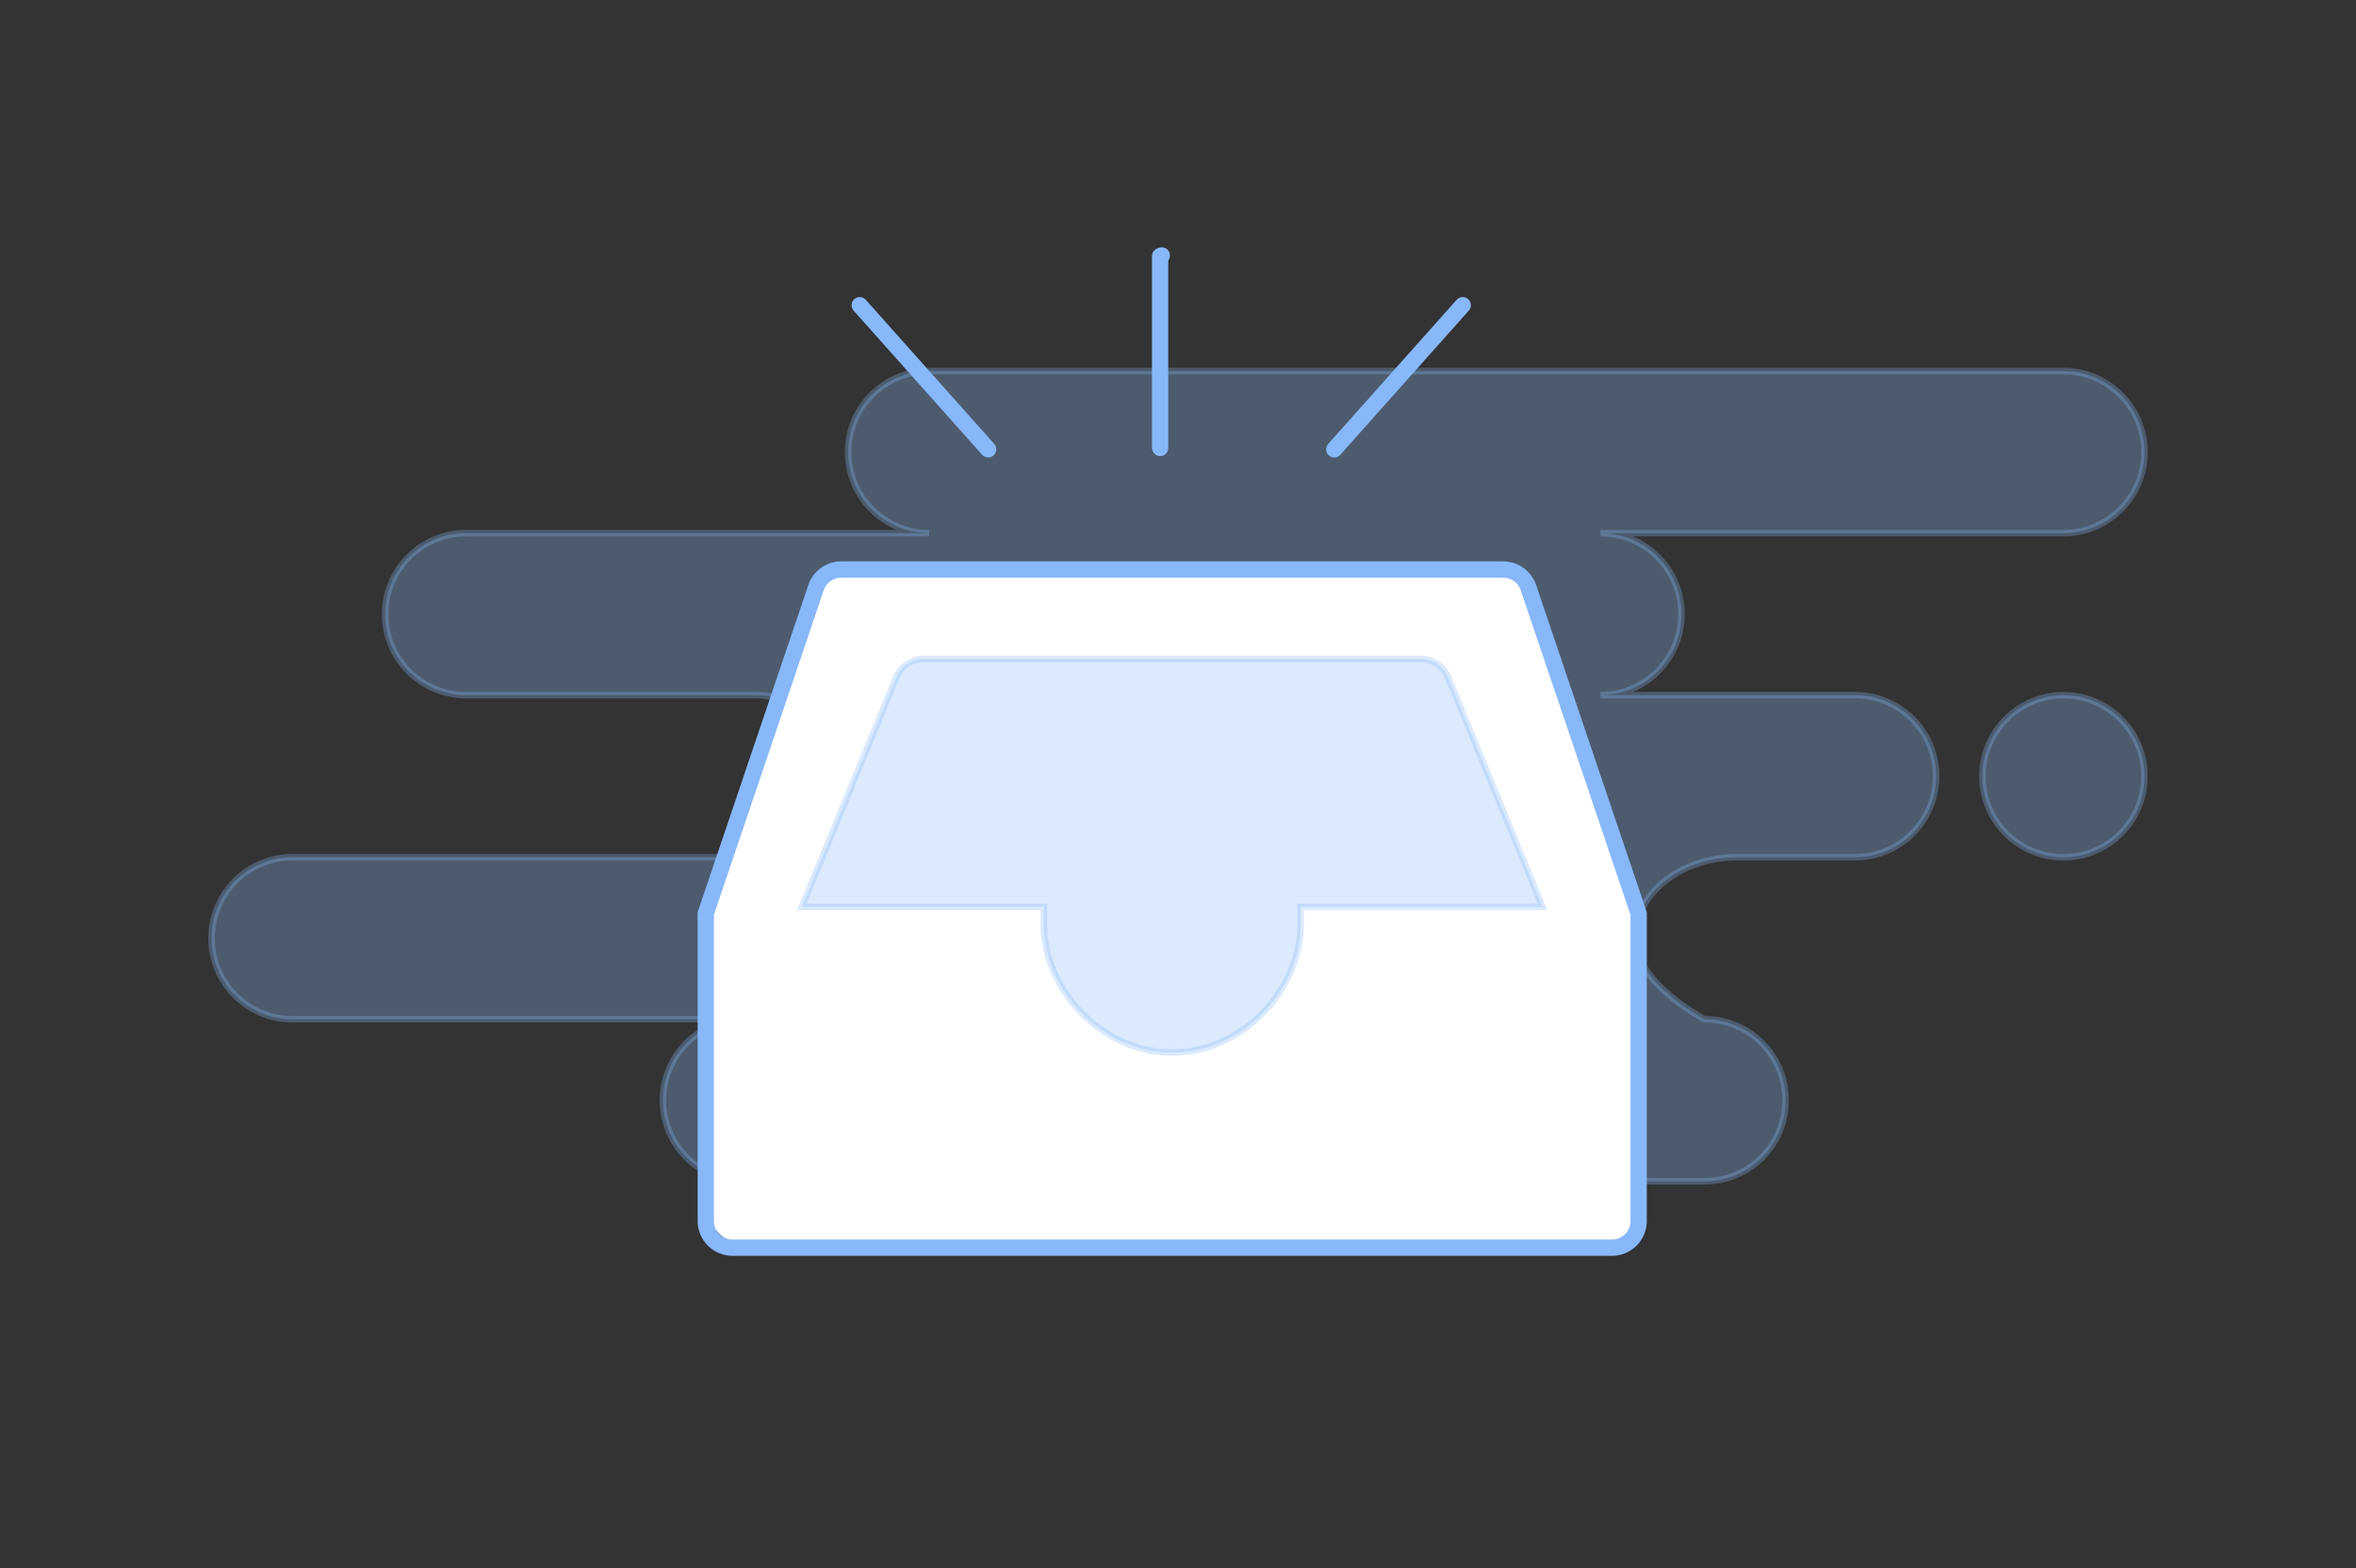 <svg xmlns="http://www.w3.org/2000/svg" xmlns:xlink="http://www.w3.org/1999/xlink" width="362" height="241" viewBox="0 0 362 241">
  <rect x="0" y="0" width="362" height="241" fill="#333333" stroke="none"/>
  <defs>
    <clipPath id="clip-no_operations">
      <rect width="362" height="241"/>
    </clipPath>
  </defs>
  <g id="no_operations" clip-path="url(#clip-no_operations)">
    <g id="illustration_-_no_operations" data-name="illustration - no operations" transform="translate(32.5 38.1)">
      <path id="Background" d="M81.808,124.491a12.449,12.449,0,0,1,0-24.9H12.449a12.449,12.449,0,1,1,0-24.9H83.586a12.449,12.449,0,0,0,0-24.9H39.125a12.449,12.449,0,0,1,0-24.9h71.139a12.449,12.449,0,1,1,0-24.9H284.551a12.449,12.449,0,0,1,0,24.9H213.412a12.449,12.449,0,1,1,0,24.9h39.127a12.449,12.449,0,1,1,0,24.9H234.444c-8.669,0-15.7,5.573-15.7,12.448s10.67,12.449,10.67,12.449a12.449,12.449,0,1,1,0,24.9ZM272.1,62.246A12.449,12.449,0,1,1,284.551,74.7,12.449,12.449,0,0,1,272.1,62.246Z" transform="translate(0 18.933)" fill="#88b8f9" stroke="#88b8f9" stroke-width="1" opacity="0.3"/>
      <path id="Rectangle_1864" data-name="Rectangle 1864" d="M0,0H143a0,0,0,0,1,0,0V46a5,5,0,0,1-5,5H5a5,5,0,0,1-5-5V0A0,0,0,0,1,0,0Z" transform="translate(76.5 101.9)" fill="#fff"/>
      <path id="Path" d="M49.829,53.9H0L17,3.626A5.335,5.335,0,0,1,22.057,0H123.775a5.335,5.335,0,0,1,5.054,3.626l17,50.273H96C96.025,54.307,49.807,54.307,49.829,53.9Z" transform="translate(74.695 49.167)" fill="#fff"/>
      <path id="Path-2" data-name="Path" d="M76.646,40.823c0,9.867-8.836,19.644-19.736,19.644S37.174,50.69,37.174,40.823c0-.32.009-2.416.028-2.731H0L14.514,2.8A4.543,4.543,0,0,1,18.829,0H94.991a4.543,4.543,0,0,1,4.314,2.8l14.514,35.29h-37.2C76.637,38.408,76.646,40.5,76.646,40.823Z" transform="translate(90.7 63.172)" fill="#88b8f9" stroke="#88b8f9" stroke-width="1" opacity="0.3"/>
      <g id="Rectangle" transform="translate(74.695 48.167)" fill="none" stroke-linejoin="round" stroke-miterlimit="10">
        <path d="M17,3.626A5.335,5.335,0,0,1,22.057,0H123.775a5.335,5.335,0,0,1,5.054,3.626l17,50.273v47.473a5.335,5.335,0,0,1-5.335,5.335H5.335A5.335,5.335,0,0,1,0,101.371V53.9Z" stroke="none"/>
        <path d="M 22.057 2.5 C 20.84 2.5 19.761 3.274 19.371 4.427 L 2.5 54.31 L 2.5 101.371 C 2.5 102.935 3.772 104.206 5.335 104.206 L 140.497 104.206 C 142.06 104.206 143.332 102.935 143.332 101.371 L 143.332 54.31 L 126.461 4.427 C 126.071 3.274 124.992 2.5 123.775 2.5 L 22.057 2.5 M 22.057 0 L 123.775 0 C 126.063 0 128.097 1.459 128.829 3.626 L 145.832 53.899 L 145.832 101.371 C 145.832 104.318 143.443 106.706 140.497 106.706 L 5.335 106.706 C 2.389 106.706 0 104.318 0 101.371 L 0 53.899 L 17.003 3.626 C 17.736 1.459 19.769 0 22.057 0 Z" stroke="none" fill="#88b8f9"/>
      </g>
      <path id="lines" d="M92.656,7.652,72.916,29.8ZM46.417,0V0ZM0,7.652,19.74,29.8Z" transform="translate(99.593 1.148)" fill="#88b8f9" stroke="#88b8f9" stroke-linecap="round" stroke-linejoin="round" stroke-miterlimit="10" stroke-width="2.5"/>
      <rect id="Rectangle_1988" data-name="Rectangle 1988" width="2.5" height="32" rx="1.25" transform="translate(144.5)" fill="#88b8f9"/>
    </g>
  </g>
</svg>
